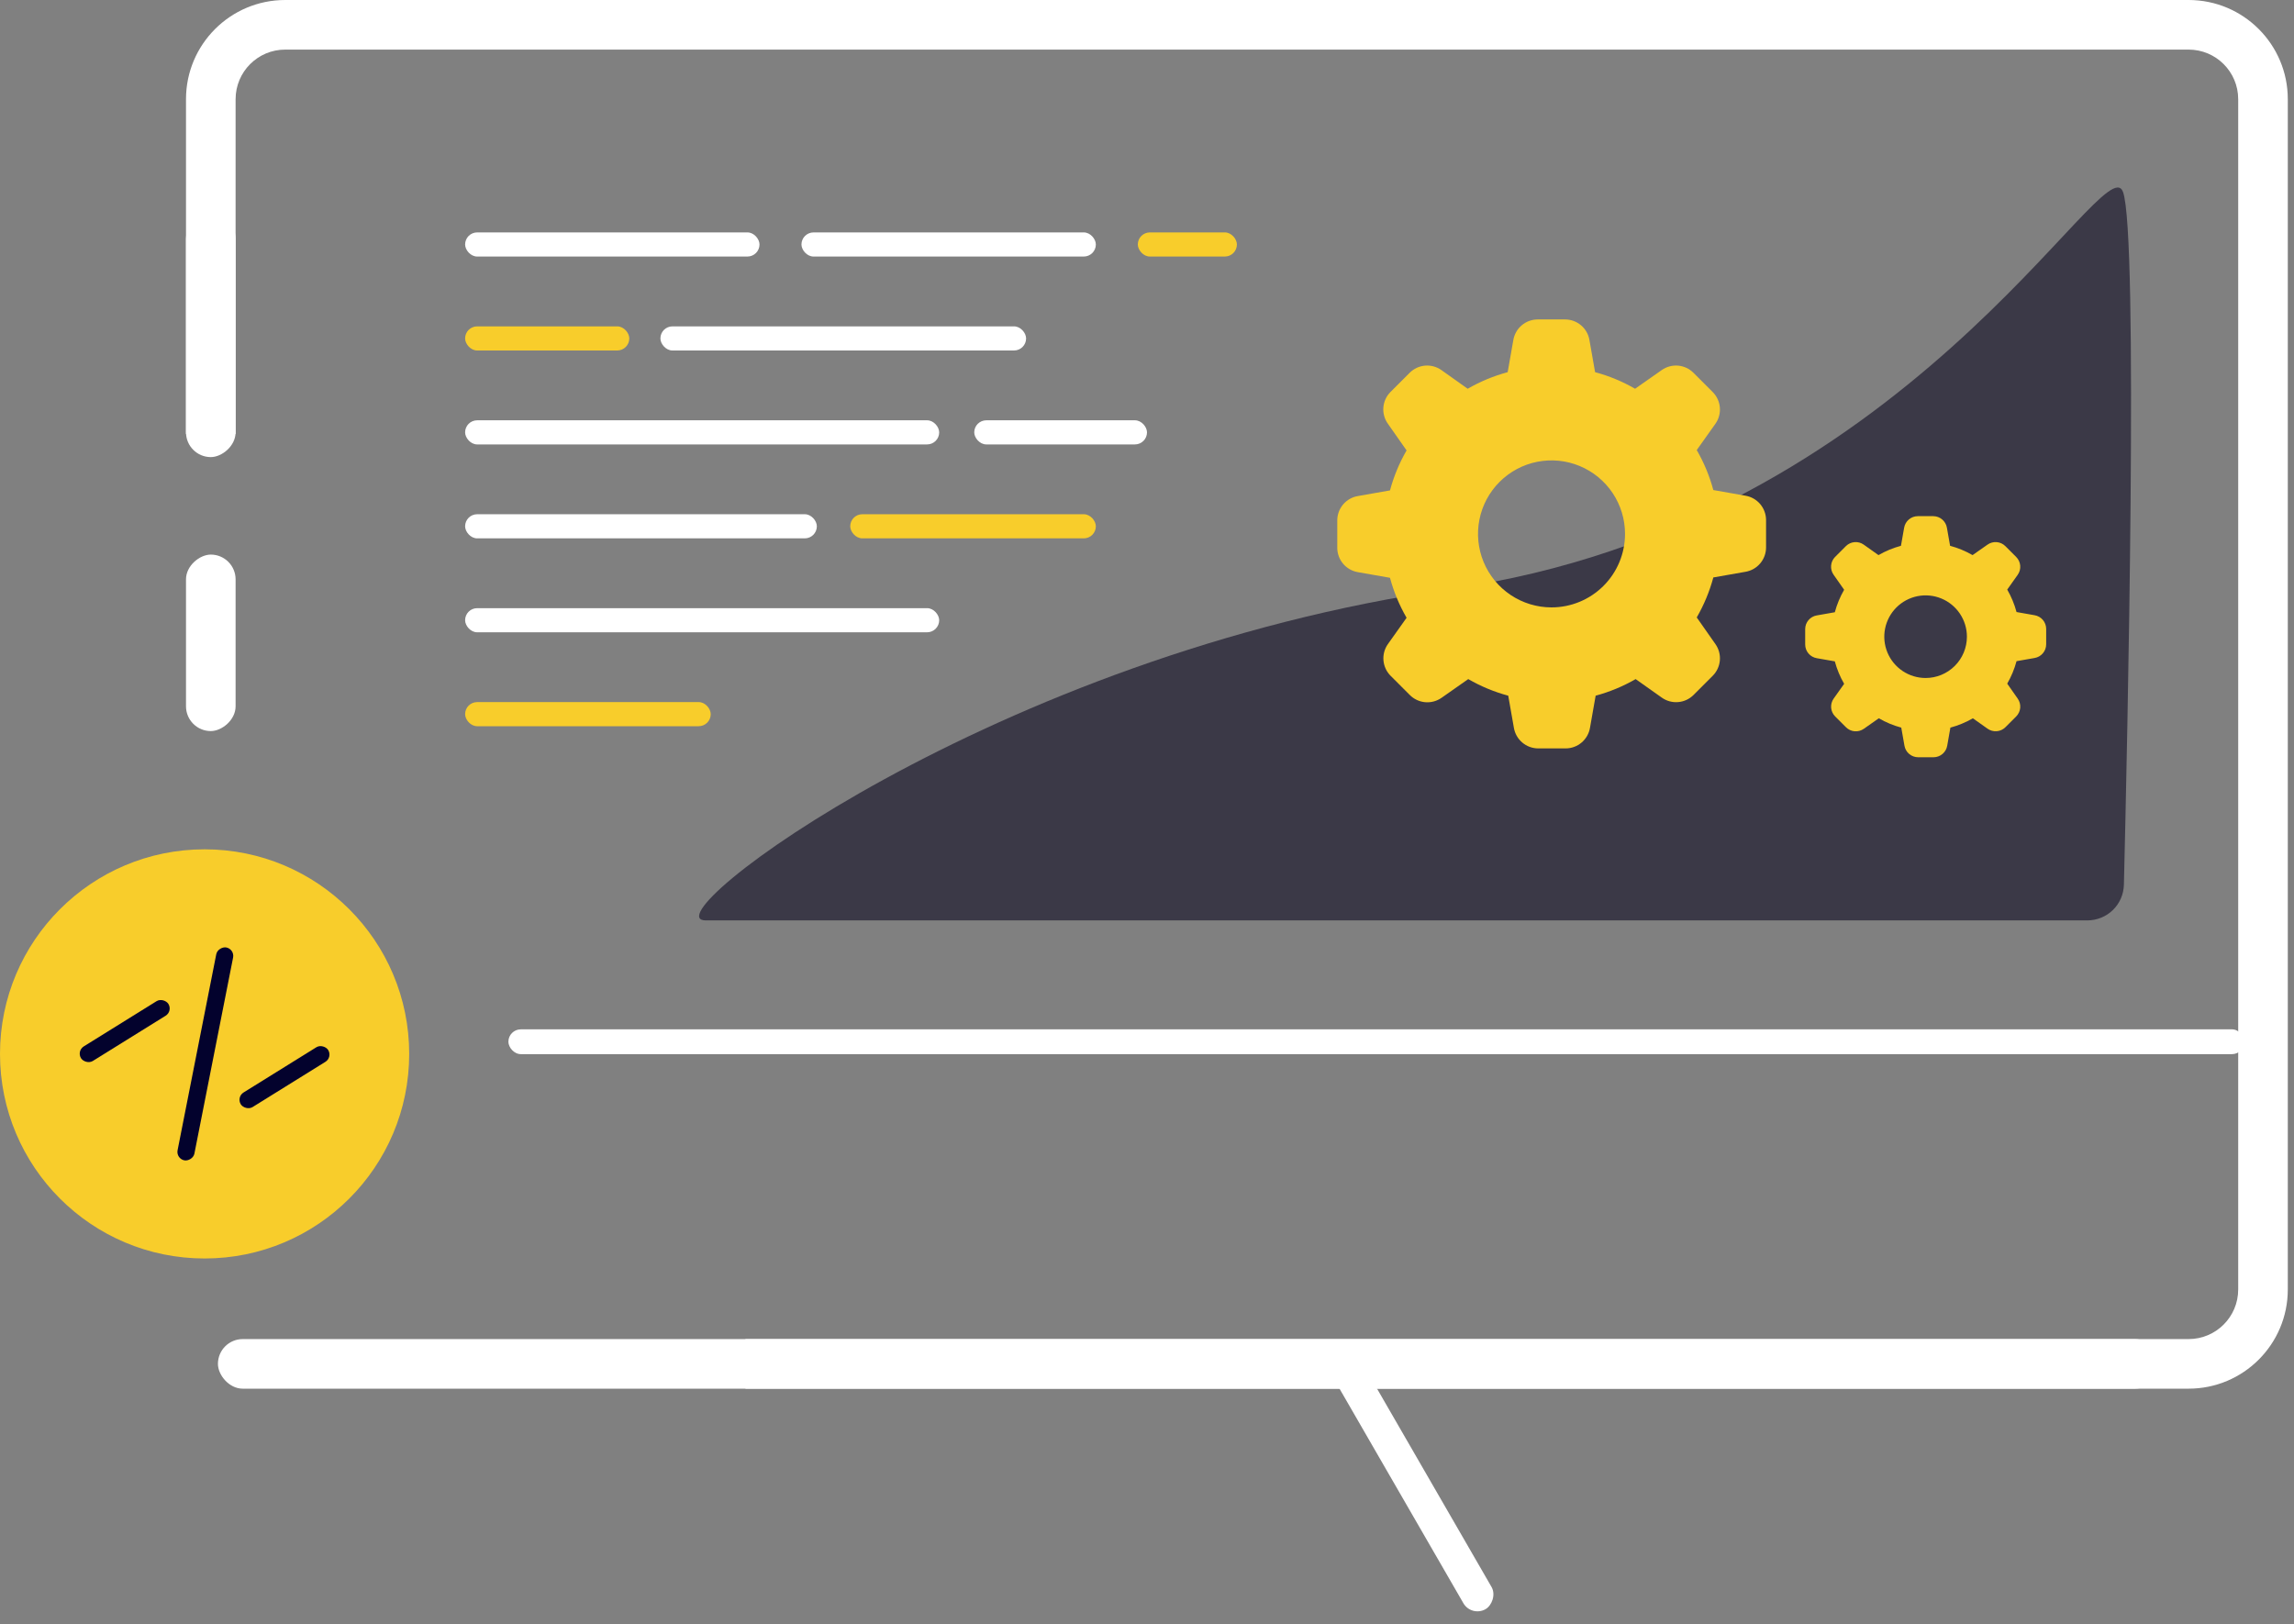 <svg width="185" height="131" viewBox="0 0 185 131" fill="none" xmlns="http://www.w3.org/2000/svg">
<rect x="0" y="0" width="185" height="131" fill="#808080" stroke="none"/>
<rect x="108.742" y="108" width="24.395" height="2.621" rx="1.31" transform="rotate(60 108.742 108)" fill="white"/>
<rect x="75.33" y="130.437" width="24.395" height="2.621" rx="1.31" transform="scale(1 -1) rotate(60 75.33 130.437)" fill="white"/>
<rect x="17.575" y="108" width="156.595" height="4" rx="2" fill="white"/>
<rect x="15" y="36.866" width="19.594" height="4" rx="2" transform="rotate(-90 15 36.866)" fill="white"/>
<rect x="15" y="58.963" width="14.234" height="4" rx="2" transform="rotate(-90 15 58.963)" fill="white"/>
<rect x="41" y="83.019" width="140" height="2" rx="1" fill="white"/>
<rect x="37.509" y="18.745" width="23.741" height="1.946" rx="0.973" fill="white"/>
<rect x="64.634" y="18.745" width="23.741" height="1.946" rx="0.973" fill="white"/>
<rect x="91.759" y="18.745" width="7.991" height="1.946" rx="0.973" fill="#F8CD2B"/>
<rect x="37.509" y="26.322" width="13.241" height="1.946" rx="0.973" fill="#F8CD2B"/>
<rect x="53.259" y="26.322" width="29.491" height="1.946" rx="0.973" fill="white"/>
<rect x="37.509" y="33.898" width="38.232" height="1.946" rx="0.973" fill="white"/>
<rect x="78.568" y="33.898" width="13.932" height="1.946" rx="0.973" fill="white"/>
<rect x="37.509" y="41.474" width="28.366" height="1.946" rx="0.973" fill="white"/>
<rect x="68.567" y="41.474" width="19.808" height="1.946" rx="0.973" fill="#F8CD2B"/>
<rect x="37.509" y="56.625" width="19.808" height="1.946" rx="0.973" fill="#F8CD2B"/>
<rect x="37.509" y="49.05" width="38.232" height="1.946" rx="0.973" fill="white"/>
<path d="M171.21 15.48C169.75 11.5 153.807 42.255 117 47.5C80.194 52.745 52.08 74.234 56.923 74.234C61.296 74.234 150.952 74.234 168.313 74.234C169.939 74.234 171.244 72.968 171.283 71.343C171.56 59.988 172.468 18.906 171.21 15.48Z" fill="#3B3947"/>
<circle cx="16.5" cy="85" r="16.5" fill="#F8CD2B"/>
<rect x="6.169" y="84.76" width="8.296" height="1.383" rx="0.691" transform="rotate(-31.854 6.169 84.76)" fill="#03022D"/>
<rect x="13.946" y="88.477" width="8.296" height="1.383" rx="0.691" transform="scale(-1 1) rotate(-31.854 13.946 88.477)" fill="#03022D"/>
<rect x="26.831" y="84.76" width="8.296" height="1.383" rx="0.691" transform="scale(-1 1) rotate(-31.854 26.831 84.76)" fill="#03022D"/>
<rect x="19.054" y="88.477" width="8.296" height="1.383" rx="0.691" transform="rotate(-31.854 19.054 88.477)" fill="#03022D"/>
<rect x="14.187" y="93.451" width="17.5" height="1.383" rx="0.691" transform="rotate(-78.838 14.187 93.451)" fill="#03022D"/>
<path fill-rule="evenodd" clip-rule="evenodd" d="M23 4H176.5C178.709 4 180.5 5.791 180.5 8V104C180.5 106.209 178.709 108 176.5 108H60.116V112H176.5C180.918 112 184.5 108.418 184.5 104V8C184.5 3.582 180.918 0 176.5 0H23C18.581 0 15 3.582 15 8V35H19V8C19 5.791 20.791 4 23 4Z" fill="white"/>
<path d="M136.568 56.059L138.122 54.505C138.453 54.173 138.657 53.736 138.698 53.269C138.739 52.802 138.613 52.335 138.344 51.952L136.834 49.798C137.419 48.786 137.868 47.702 138.172 46.573L140.759 46.118C141.223 46.041 141.645 45.801 141.949 45.443C142.254 45.084 142.422 44.629 142.424 44.159V41.938C142.422 41.468 142.254 41.013 141.949 40.654C141.645 40.296 141.223 40.056 140.759 39.979L138.172 39.524C137.868 38.395 137.419 37.311 136.834 36.299L138.344 34.173C138.613 33.79 138.739 33.323 138.698 32.856C138.657 32.389 138.453 31.952 138.122 31.62L136.568 30.066C136.236 29.735 135.799 29.531 135.332 29.49C134.865 29.45 134.398 29.575 134.015 29.844L131.861 31.354C130.849 30.769 129.765 30.32 128.636 30.016L128.181 27.43C128.104 26.965 127.865 26.543 127.506 26.239C127.147 25.934 126.692 25.766 126.222 25.764H124.002C123.531 25.766 123.076 25.934 122.717 26.239C122.359 26.543 122.12 26.965 122.042 27.43L121.587 30.016C120.459 30.32 119.374 30.769 118.362 31.354L116.237 29.844C115.853 29.575 115.386 29.45 114.92 29.49C114.453 29.531 114.015 29.735 113.683 30.066L112.129 31.62C111.8 31.954 111.599 32.392 111.562 32.859C111.524 33.326 111.653 33.792 111.924 34.173L113.434 36.327C112.849 37.339 112.399 38.423 112.096 39.552L109.509 40.007C109.045 40.084 108.623 40.324 108.318 40.682C108.014 41.041 107.846 41.496 107.844 41.966V44.187C107.846 44.657 108.014 45.112 108.318 45.471C108.623 45.829 109.045 46.068 109.509 46.146L112.096 46.601C112.399 47.73 112.849 48.814 113.434 49.826L111.924 51.952C111.655 52.335 111.529 52.802 111.57 53.269C111.611 53.736 111.814 54.173 112.146 54.505L113.7 56.059C114.031 56.39 114.469 56.594 114.936 56.635C115.403 56.675 115.869 56.55 116.253 56.281L118.407 54.771C119.419 55.355 120.503 55.805 121.632 56.109L122.087 58.695C122.164 59.16 122.403 59.581 122.762 59.886C123.121 60.191 123.575 60.359 124.046 60.361H126.266C126.737 60.359 127.192 60.191 127.55 59.886C127.909 59.581 128.148 59.16 128.226 58.695L128.681 56.109C129.809 55.805 130.893 55.356 131.906 54.771L134.015 56.264C134.397 56.536 134.862 56.664 135.329 56.626C135.796 56.589 136.234 56.388 136.568 56.059ZM125.123 48.988C123.95 48.988 122.804 48.64 121.829 47.988C120.854 47.337 120.094 46.41 119.646 45.327C119.197 44.243 119.08 43.051 119.309 41.901C119.538 40.751 120.104 39.695 120.933 38.866C121.763 38.037 122.82 37.473 123.97 37.245C125.12 37.017 126.312 37.135 127.395 37.585C128.478 38.034 129.404 38.795 130.054 39.77C130.705 40.746 131.052 41.893 131.051 43.065C131.049 44.636 130.424 46.143 129.313 47.253C128.201 48.364 126.694 48.988 125.123 48.988Z" fill="#F8CD2B"/>
<path d="M161.723 58.656L162.596 57.783C162.783 57.596 162.897 57.35 162.92 57.088C162.943 56.825 162.872 56.563 162.721 56.348L161.873 55.137C162.201 54.569 162.454 53.959 162.624 53.325L164.078 53.069C164.339 53.026 164.576 52.891 164.747 52.69C164.919 52.488 165.013 52.233 165.014 51.968V50.72C165.013 50.456 164.919 50.2 164.747 49.998C164.576 49.797 164.339 49.663 164.078 49.619L162.624 49.363C162.454 48.729 162.201 48.12 161.873 47.551L162.721 46.356C162.872 46.14 162.943 45.878 162.92 45.616C162.897 45.353 162.783 45.107 162.596 44.921L161.723 44.048C161.537 43.861 161.291 43.747 161.028 43.724C160.766 43.701 160.504 43.772 160.288 43.923L159.078 44.771C158.509 44.443 157.899 44.19 157.265 44.02L157.009 42.566C156.966 42.305 156.831 42.068 156.63 41.897C156.428 41.725 156.173 41.631 155.908 41.63H154.66C154.396 41.631 154.14 41.725 153.939 41.897C153.737 42.068 153.603 42.305 153.559 42.566L153.303 44.02C152.669 44.19 152.06 44.443 151.491 44.771L150.296 43.923C150.081 43.772 149.818 43.701 149.556 43.724C149.294 43.747 149.048 43.861 148.861 44.048L147.988 44.921C147.803 45.108 147.69 45.355 147.669 45.618C147.648 45.88 147.72 46.141 147.872 46.356L148.721 47.566C148.392 48.135 148.14 48.745 147.969 49.379L146.515 49.635C146.255 49.678 146.017 49.812 145.846 50.014C145.675 50.216 145.58 50.471 145.58 50.736V51.984C145.58 52.248 145.675 52.504 145.846 52.705C146.017 52.907 146.255 53.041 146.515 53.085L147.969 53.34C148.14 53.975 148.392 54.584 148.721 55.153L147.872 56.348C147.721 56.563 147.651 56.825 147.673 57.088C147.696 57.35 147.811 57.596 147.997 57.783L148.871 58.656C149.057 58.842 149.303 58.957 149.565 58.98C149.828 59.003 150.09 58.932 150.306 58.781L151.516 57.932C152.085 58.261 152.694 58.514 153.328 58.684L153.584 60.138C153.628 60.399 153.762 60.636 153.964 60.807C154.165 60.978 154.421 61.073 154.685 61.074H155.933C156.198 61.073 156.453 60.978 156.655 60.807C156.856 60.636 156.991 60.399 157.034 60.138L157.29 58.684C157.924 58.514 158.534 58.261 159.103 57.932L160.288 58.772C160.503 58.924 160.764 58.996 161.026 58.975C161.289 58.954 161.535 58.841 161.723 58.656ZM155.291 54.682C154.631 54.682 153.987 54.486 153.439 54.12C152.891 53.754 152.464 53.233 152.212 52.625C151.96 52.016 151.894 51.346 152.023 50.699C152.152 50.053 152.47 49.459 152.936 48.993C153.402 48.528 153.996 48.211 154.642 48.082C155.289 47.954 155.959 48.021 156.568 48.273C157.176 48.526 157.696 48.953 158.062 49.502C158.428 50.05 158.623 50.694 158.622 51.353C158.621 52.236 158.27 53.083 157.645 53.707C157.021 54.331 156.174 54.682 155.291 54.682Z" fill="#F8CD2B"/>
</svg>

